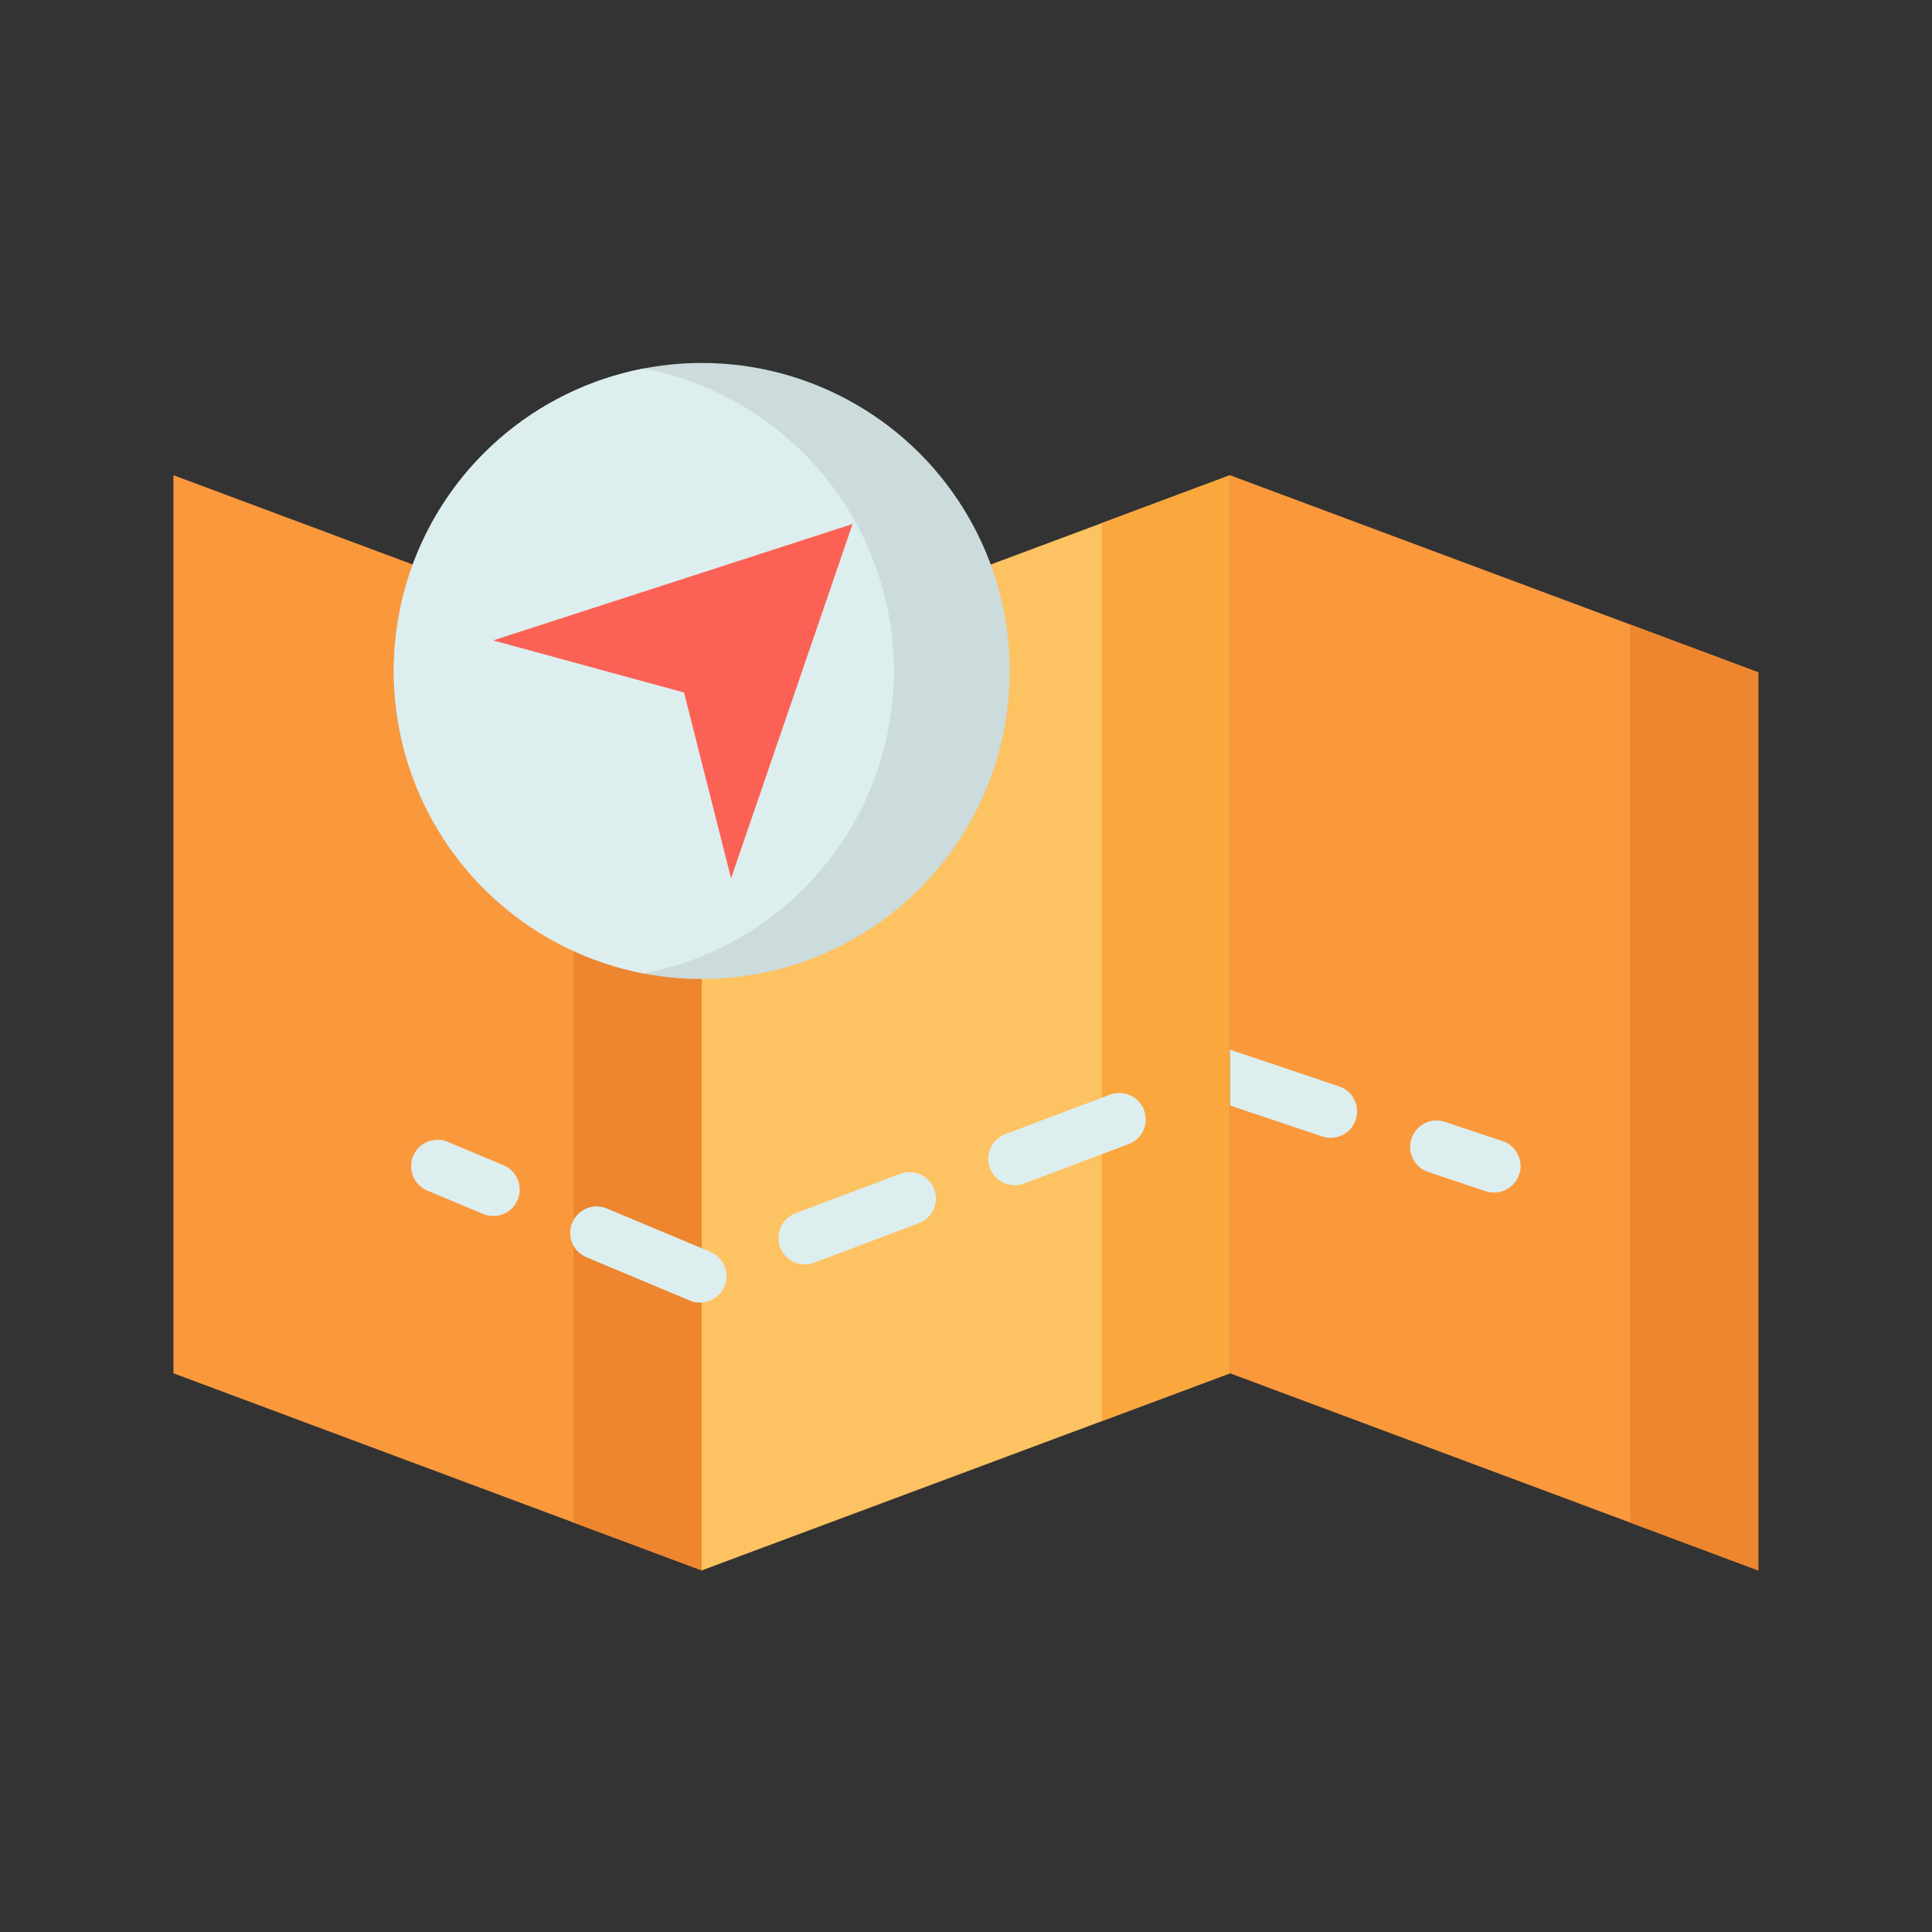 <svg id="Layer_1" data-name="Layer 1" xmlns="http://www.w3.org/2000/svg" viewBox="0 0 128 128"><rect x="0" y="0" width="128" height="128" fill="#333333" stroke="none"/><title>GPS</title><polygon points="81.49 31.484 81.49 90.984 73 94.154 46.49 104.044 46.49 44.544 73 34.654 81.49 31.484" style="fill:#fdc262"/><polygon points="81.49 31.484 81.49 90.984 73 94.154 73 34.654 81.49 31.484" style="fill:#faa73d"/><polygon points="46.49 44.544 46.49 104.044 38 100.874 11.49 90.984 11.49 31.484 38 41.374 46.49 44.544" style="fill:#fa983c"/><polygon points="116.49 44.544 116.49 104.044 108 100.874 81.49 90.984 81.49 31.484 108 41.374 116.49 44.544" style="fill:#fa983c"/><polygon points="116.49 44.544 116.49 104.044 108 100.874 108 41.374 116.49 44.544" style="fill:#ed862f"/><polygon points="46.49 44.544 46.49 104.044 38 100.874 38 41.374 46.49 44.544" style="fill:#ed862f"/><path d="M32.679,80.559A1.743,1.743,0,0,1,32,80.424l-3.689-1.546a1.75,1.75,0,1,1,1.354-3.229L33.357,77.2a1.75,1.75,0,0,1-.678,3.364Z" style="fill:#ddeeef"/><path d="M46.378,86.3a1.735,1.735,0,0,1-.675-.136l-6.85-2.869a1.75,1.75,0,0,1,1.352-3.229l6.85,2.869a1.75,1.75,0,0,1-.677,3.364Zm6.948-2.531a1.75,1.75,0,0,1-.617-3.388l6.949-2.621a1.75,1.75,0,0,1,1.234,3.275l-6.949,2.621A1.756,1.756,0,0,1,53.326,83.767Zm13.9-5.242a1.75,1.75,0,0,1-.617-3.388l6.949-2.621a1.75,1.75,0,0,1,1.234,3.275l-6.949,2.621A1.756,1.756,0,0,1,67.224,78.525Zm20.934-3.145a1.757,1.757,0,0,1-.557-.091l-6.1-2.047-.009-3.7,7.224,2.431a1.75,1.75,0,0,1-.557,3.409Z" style="fill:#ddeeef"/><path d="M98.99,79.013a1.757,1.757,0,0,1-.557-.091l-3.792-1.271a1.75,1.75,0,1,1,1.113-3.318L99.547,75.6a1.75,1.75,0,0,1-.557,3.409Z" style="fill:#ddeeef"/><circle cx="46.49" cy="44.455" r="20.408" style="fill:#ccdbdb"/><path d="M42.657,24.419a20.4,20.4,0,0,0,0,40.072,20.4,20.4,0,0,0,0-40.072Z" style="fill:#ddeeef"/><polygon points="48.435 58.192 45.32 45.881 32.671 42.428 56.486 34.716 48.435 58.192" style="fill:#fb6255"/></svg>